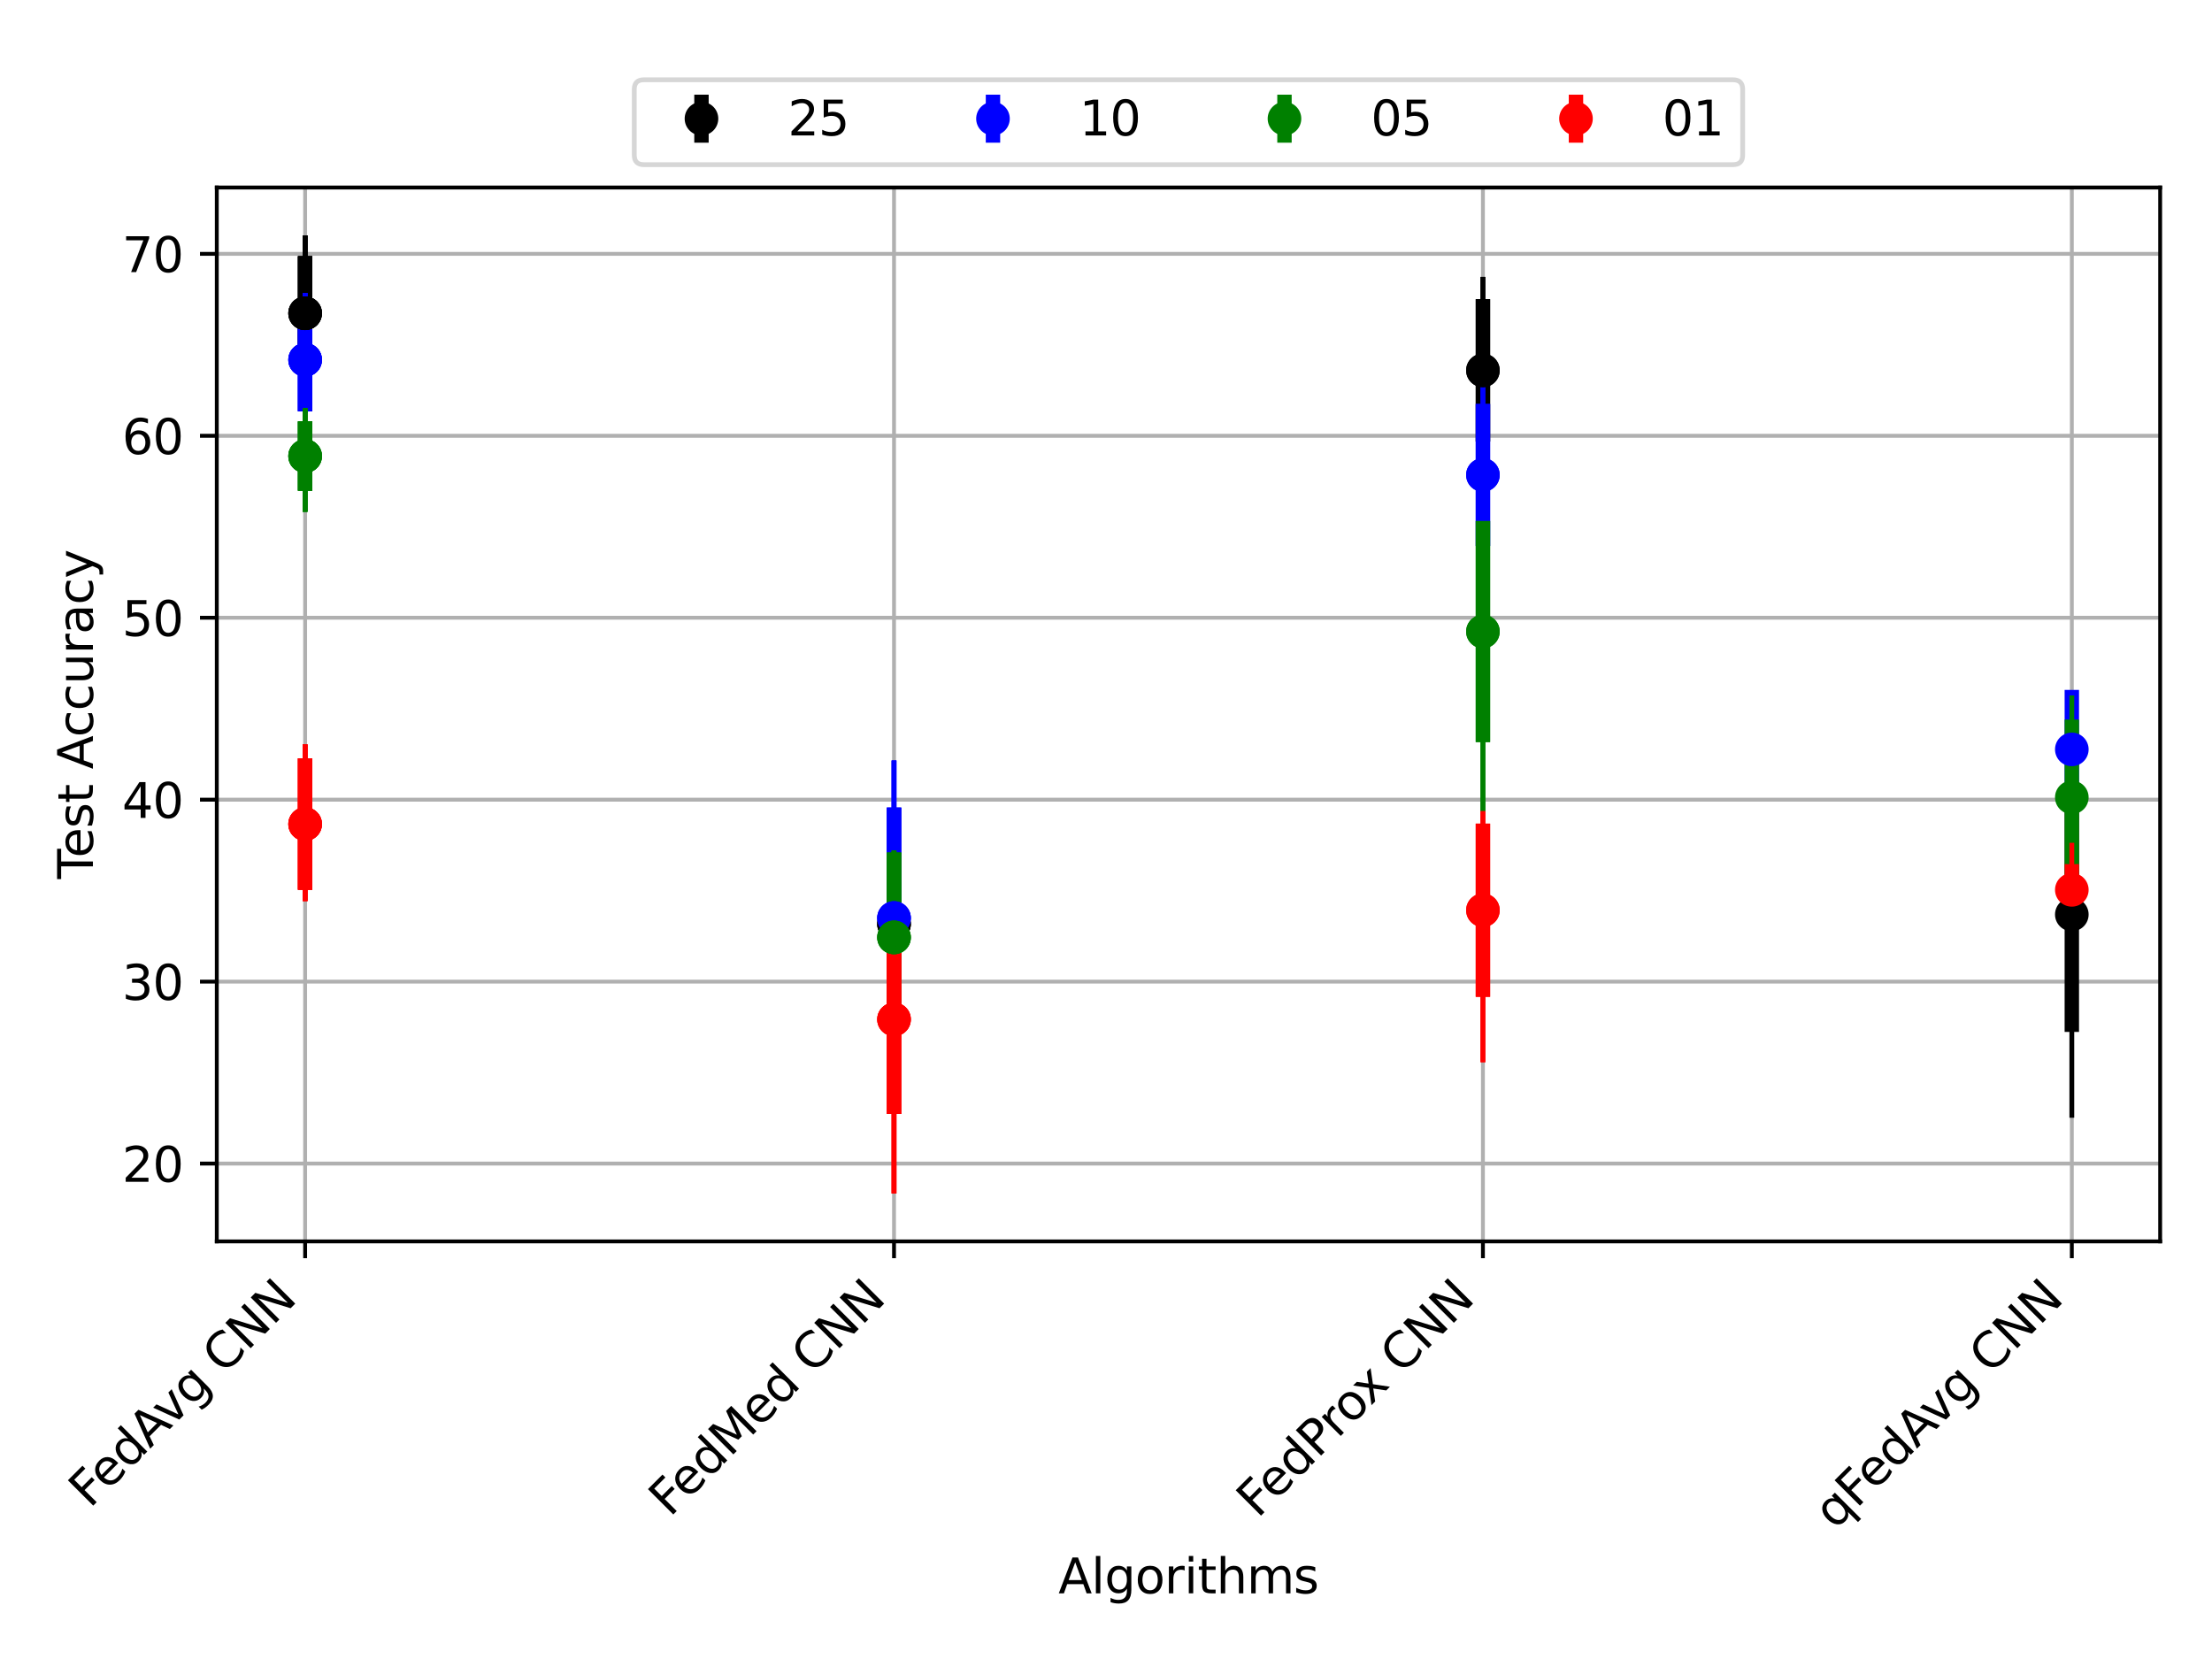 <?xml version="1.0" encoding="utf-8" standalone="no"?>
<!DOCTYPE svg PUBLIC "-//W3C//DTD SVG 1.1//EN"
  "http://www.w3.org/Graphics/SVG/1.1/DTD/svg11.dtd">
<svg height="345.6pt" version="1.1" viewBox="0 0 460.8 345.6" width="460.8pt" xmlns="http://www.w3.org/2000/svg" xmlns:xlink="http://www.w3.org/1999/xlink">
 <defs>
  <style type="text/css">*{stroke-linecap:butt;stroke-linejoin:round;}</style>
 </defs>
 <g id="figure_1">
  <g id="patch_1">
   <path d="M 0 345.6 
L 460.8 345.6 
L 460.8 0 
L 0 0 
z
" style="fill:#ffffff;"/>
  </g>
  <g id="axes_1">
   <g id="patch_2">
    <path d="M 45.161 258.608 
L 450 258.608 
L 450 39.064 
L 45.161 39.064 
z
" style="fill:#ffffff;"/>
   </g>
   <g id="matplotlib.axis_1">
    <g id="xtick_1">
     <g id="line2d_1">
      <path clip-path="url(#p604eb4e78e)" d="M 63.563 258.608 
L 63.563 39.064 
" style="fill:none;stroke:#b0b0b0;stroke-linecap:square;stroke-width:0.8;"/>
     </g>
     <g id="line2d_2">
      <defs>
       <path d="M 0 0 
L 0 3.5 
" id="m18facc38e0" style="stroke:#000000;stroke-width:0.8;"/>
      </defs>
      <g>
       <use style="stroke:#000000;stroke-width:0.8;" x="63.563" xlink:href="#m18facc38e0" y="258.608"/>
      </g>
     </g>
     <g id="text_1">
      <!-- FedAvg CNN -->
      <g transform="translate(18.713 314.36)rotate(-45)scale(0.1 -0.1)">
       <defs>
        <path d="M 628 4666 
L 3309 4666 
L 3309 4134 
L 1259 4134 
L 1259 2759 
L 3109 2759 
L 3109 2228 
L 1259 2228 
L 1259 0 
L 628 0 
L 628 4666 
z
" id="DejaVuSans-46" transform="scale(0.016)"/>
        <path d="M 3597 1894 
L 3597 1613 
L 953 1613 
Q 991 1019 1311 708 
Q 1631 397 2203 397 
Q 2534 397 2845 478 
Q 3156 559 3463 722 
L 3463 178 
Q 3153 47 2828 -22 
Q 2503 -91 2169 -91 
Q 1331 -91 842 396 
Q 353 884 353 1716 
Q 353 2575 817 3079 
Q 1281 3584 2069 3584 
Q 2775 3584 3186 3129 
Q 3597 2675 3597 1894 
z
M 3022 2063 
Q 3016 2534 2758 2815 
Q 2500 3097 2075 3097 
Q 1594 3097 1305 2825 
Q 1016 2553 972 2059 
L 3022 2063 
z
" id="DejaVuSans-65" transform="scale(0.016)"/>
        <path d="M 2906 2969 
L 2906 4863 
L 3481 4863 
L 3481 0 
L 2906 0 
L 2906 525 
Q 2725 213 2448 61 
Q 2172 -91 1784 -91 
Q 1150 -91 751 415 
Q 353 922 353 1747 
Q 353 2572 751 3078 
Q 1150 3584 1784 3584 
Q 2172 3584 2448 3432 
Q 2725 3281 2906 2969 
z
M 947 1747 
Q 947 1113 1208 752 
Q 1469 391 1925 391 
Q 2381 391 2643 752 
Q 2906 1113 2906 1747 
Q 2906 2381 2643 2742 
Q 2381 3103 1925 3103 
Q 1469 3103 1208 2742 
Q 947 2381 947 1747 
z
" id="DejaVuSans-64" transform="scale(0.016)"/>
        <path d="M 2188 4044 
L 1331 1722 
L 3047 1722 
L 2188 4044 
z
M 1831 4666 
L 2547 4666 
L 4325 0 
L 3669 0 
L 3244 1197 
L 1141 1197 
L 716 0 
L 50 0 
L 1831 4666 
z
" id="DejaVuSans-41" transform="scale(0.016)"/>
        <path d="M 191 3500 
L 800 3500 
L 1894 563 
L 2988 3500 
L 3597 3500 
L 2284 0 
L 1503 0 
L 191 3500 
z
" id="DejaVuSans-76" transform="scale(0.016)"/>
        <path d="M 2906 1791 
Q 2906 2416 2648 2759 
Q 2391 3103 1925 3103 
Q 1463 3103 1205 2759 
Q 947 2416 947 1791 
Q 947 1169 1205 825 
Q 1463 481 1925 481 
Q 2391 481 2648 825 
Q 2906 1169 2906 1791 
z
M 3481 434 
Q 3481 -459 3084 -895 
Q 2688 -1331 1869 -1331 
Q 1566 -1331 1297 -1286 
Q 1028 -1241 775 -1147 
L 775 -588 
Q 1028 -725 1275 -790 
Q 1522 -856 1778 -856 
Q 2344 -856 2625 -561 
Q 2906 -266 2906 331 
L 2906 616 
Q 2728 306 2450 153 
Q 2172 0 1784 0 
Q 1141 0 747 490 
Q 353 981 353 1791 
Q 353 2603 747 3093 
Q 1141 3584 1784 3584 
Q 2172 3584 2450 3431 
Q 2728 3278 2906 2969 
L 2906 3500 
L 3481 3500 
L 3481 434 
z
" id="DejaVuSans-67" transform="scale(0.016)"/>
        <path id="DejaVuSans-20" transform="scale(0.016)"/>
        <path d="M 4122 4306 
L 4122 3641 
Q 3803 3938 3442 4084 
Q 3081 4231 2675 4231 
Q 1875 4231 1450 3742 
Q 1025 3253 1025 2328 
Q 1025 1406 1450 917 
Q 1875 428 2675 428 
Q 3081 428 3442 575 
Q 3803 722 4122 1019 
L 4122 359 
Q 3791 134 3420 21 
Q 3050 -91 2638 -91 
Q 1578 -91 968 557 
Q 359 1206 359 2328 
Q 359 3453 968 4101 
Q 1578 4750 2638 4750 
Q 3056 4750 3426 4639 
Q 3797 4528 4122 4306 
z
" id="DejaVuSans-43" transform="scale(0.016)"/>
        <path d="M 628 4666 
L 1478 4666 
L 3547 763 
L 3547 4666 
L 4159 4666 
L 4159 0 
L 3309 0 
L 1241 3903 
L 1241 0 
L 628 0 
L 628 4666 
z
" id="DejaVuSans-4e" transform="scale(0.016)"/>
       </defs>
       <use xlink:href="#DejaVuSans-46"/>
       <use x="52.02" xlink:href="#DejaVuSans-65"/>
       <use x="113.543" xlink:href="#DejaVuSans-64"/>
       <use x="177.02" xlink:href="#DejaVuSans-41"/>
       <use x="239.553" xlink:href="#DejaVuSans-76"/>
       <use x="298.732" xlink:href="#DejaVuSans-67"/>
       <use x="362.209" xlink:href="#DejaVuSans-20"/>
       <use x="393.996" xlink:href="#DejaVuSans-43"/>
       <use x="463.82" xlink:href="#DejaVuSans-4e"/>
       <use x="538.625" xlink:href="#DejaVuSans-4e"/>
      </g>
     </g>
    </g>
    <g id="xtick_2">
     <g id="line2d_3">
      <path clip-path="url(#p604eb4e78e)" d="M 186.241 258.608 
L 186.241 39.064 
" style="fill:none;stroke:#b0b0b0;stroke-linecap:square;stroke-width:0.8;"/>
     </g>
     <g id="line2d_4">
      <g>
       <use style="stroke:#000000;stroke-width:0.8;" x="186.241" xlink:href="#m18facc38e0" y="258.608"/>
      </g>
     </g>
     <g id="text_2">
      <!-- FedMed CNN -->
      <g transform="translate(139.547 316.205)rotate(-45)scale(0.1 -0.1)">
       <defs>
        <path d="M 628 4666 
L 1569 4666 
L 2759 1491 
L 3956 4666 
L 4897 4666 
L 4897 0 
L 4281 0 
L 4281 4097 
L 3078 897 
L 2444 897 
L 1241 4097 
L 1241 0 
L 628 0 
L 628 4666 
z
" id="DejaVuSans-4d" transform="scale(0.016)"/>
       </defs>
       <use xlink:href="#DejaVuSans-46"/>
       <use x="52.02" xlink:href="#DejaVuSans-65"/>
       <use x="113.543" xlink:href="#DejaVuSans-64"/>
       <use x="177.02" xlink:href="#DejaVuSans-4d"/>
       <use x="263.299" xlink:href="#DejaVuSans-65"/>
       <use x="324.822" xlink:href="#DejaVuSans-64"/>
       <use x="388.299" xlink:href="#DejaVuSans-20"/>
       <use x="420.086" xlink:href="#DejaVuSans-43"/>
       <use x="489.91" xlink:href="#DejaVuSans-4e"/>
       <use x="564.715" xlink:href="#DejaVuSans-4e"/>
      </g>
     </g>
    </g>
    <g id="xtick_3">
     <g id="line2d_5">
      <path clip-path="url(#p604eb4e78e)" d="M 308.92 258.608 
L 308.92 39.064 
" style="fill:none;stroke:#b0b0b0;stroke-linecap:square;stroke-width:0.8;"/>
     </g>
     <g id="line2d_6">
      <g>
       <use style="stroke:#000000;stroke-width:0.8;" x="308.92" xlink:href="#m18facc38e0" y="258.608"/>
      </g>
     </g>
     <g id="text_3">
      <!-- FedProx CNN -->
      <g transform="translate(261.988 316.442)rotate(-45)scale(0.1 -0.1)">
       <defs>
        <path d="M 1259 4147 
L 1259 2394 
L 2053 2394 
Q 2494 2394 2734 2622 
Q 2975 2850 2975 3272 
Q 2975 3691 2734 3919 
Q 2494 4147 2053 4147 
L 1259 4147 
z
M 628 4666 
L 2053 4666 
Q 2838 4666 3239 4311 
Q 3641 3956 3641 3272 
Q 3641 2581 3239 2228 
Q 2838 1875 2053 1875 
L 1259 1875 
L 1259 0 
L 628 0 
L 628 4666 
z
" id="DejaVuSans-50" transform="scale(0.016)"/>
        <path d="M 2631 2963 
Q 2534 3019 2420 3045 
Q 2306 3072 2169 3072 
Q 1681 3072 1420 2755 
Q 1159 2438 1159 1844 
L 1159 0 
L 581 0 
L 581 3500 
L 1159 3500 
L 1159 2956 
Q 1341 3275 1631 3429 
Q 1922 3584 2338 3584 
Q 2397 3584 2469 3576 
Q 2541 3569 2628 3553 
L 2631 2963 
z
" id="DejaVuSans-72" transform="scale(0.016)"/>
        <path d="M 1959 3097 
Q 1497 3097 1228 2736 
Q 959 2375 959 1747 
Q 959 1119 1226 758 
Q 1494 397 1959 397 
Q 2419 397 2687 759 
Q 2956 1122 2956 1747 
Q 2956 2369 2687 2733 
Q 2419 3097 1959 3097 
z
M 1959 3584 
Q 2709 3584 3137 3096 
Q 3566 2609 3566 1747 
Q 3566 888 3137 398 
Q 2709 -91 1959 -91 
Q 1206 -91 779 398 
Q 353 888 353 1747 
Q 353 2609 779 3096 
Q 1206 3584 1959 3584 
z
" id="DejaVuSans-6f" transform="scale(0.016)"/>
        <path d="M 3513 3500 
L 2247 1797 
L 3578 0 
L 2900 0 
L 1881 1375 
L 863 0 
L 184 0 
L 1544 1831 
L 300 3500 
L 978 3500 
L 1906 2253 
L 2834 3500 
L 3513 3500 
z
" id="DejaVuSans-78" transform="scale(0.016)"/>
       </defs>
       <use xlink:href="#DejaVuSans-46"/>
       <use x="52.02" xlink:href="#DejaVuSans-65"/>
       <use x="113.543" xlink:href="#DejaVuSans-64"/>
       <use x="177.02" xlink:href="#DejaVuSans-50"/>
       <use x="235.572" xlink:href="#DejaVuSans-72"/>
       <use x="274.436" xlink:href="#DejaVuSans-6f"/>
       <use x="332.492" xlink:href="#DejaVuSans-78"/>
       <use x="391.672" xlink:href="#DejaVuSans-20"/>
       <use x="423.459" xlink:href="#DejaVuSans-43"/>
       <use x="493.283" xlink:href="#DejaVuSans-4e"/>
       <use x="568.088" xlink:href="#DejaVuSans-4e"/>
      </g>
     </g>
    </g>
    <g id="xtick_4">
     <g id="line2d_7">
      <path clip-path="url(#p604eb4e78e)" d="M 431.598 258.608 
L 431.598 39.064 
" style="fill:none;stroke:#b0b0b0;stroke-linecap:square;stroke-width:0.8;"/>
     </g>
     <g id="line2d_8">
      <g>
       <use style="stroke:#000000;stroke-width:0.8;" x="431.598" xlink:href="#m18facc38e0" y="258.608"/>
      </g>
     </g>
     <g id="text_4">
      <!-- qFedAvg CNN -->
      <g transform="translate(382.26 318.849)rotate(-45)scale(0.1 -0.1)">
       <defs>
        <path d="M 947 1747 
Q 947 1113 1208 752 
Q 1469 391 1925 391 
Q 2381 391 2643 752 
Q 2906 1113 2906 1747 
Q 2906 2381 2643 2742 
Q 2381 3103 1925 3103 
Q 1469 3103 1208 2742 
Q 947 2381 947 1747 
z
M 2906 525 
Q 2725 213 2448 61 
Q 2172 -91 1784 -91 
Q 1150 -91 751 415 
Q 353 922 353 1747 
Q 353 2572 751 3078 
Q 1150 3584 1784 3584 
Q 2172 3584 2448 3432 
Q 2725 3281 2906 2969 
L 2906 3500 
L 3481 3500 
L 3481 -1331 
L 2906 -1331 
L 2906 525 
z
" id="DejaVuSans-71" transform="scale(0.016)"/>
       </defs>
       <use xlink:href="#DejaVuSans-71"/>
       <use x="63.477" xlink:href="#DejaVuSans-46"/>
       <use x="115.496" xlink:href="#DejaVuSans-65"/>
       <use x="177.02" xlink:href="#DejaVuSans-64"/>
       <use x="240.496" xlink:href="#DejaVuSans-41"/>
       <use x="303.029" xlink:href="#DejaVuSans-76"/>
       <use x="362.209" xlink:href="#DejaVuSans-67"/>
       <use x="425.686" xlink:href="#DejaVuSans-20"/>
       <use x="457.473" xlink:href="#DejaVuSans-43"/>
       <use x="527.297" xlink:href="#DejaVuSans-4e"/>
       <use x="602.102" xlink:href="#DejaVuSans-4e"/>
      </g>
     </g>
    </g>
    <g id="text_5">
     <!-- Algorithms -->
     <g transform="translate(220.489 331.918)scale(0.1 -0.1)">
      <defs>
       <path d="M 603 4863 
L 1178 4863 
L 1178 0 
L 603 0 
L 603 4863 
z
" id="DejaVuSans-6c" transform="scale(0.016)"/>
       <path d="M 603 3500 
L 1178 3500 
L 1178 0 
L 603 0 
L 603 3500 
z
M 603 4863 
L 1178 4863 
L 1178 4134 
L 603 4134 
L 603 4863 
z
" id="DejaVuSans-69" transform="scale(0.016)"/>
       <path d="M 1172 4494 
L 1172 3500 
L 2356 3500 
L 2356 3053 
L 1172 3053 
L 1172 1153 
Q 1172 725 1289 603 
Q 1406 481 1766 481 
L 2356 481 
L 2356 0 
L 1766 0 
Q 1100 0 847 248 
Q 594 497 594 1153 
L 594 3053 
L 172 3053 
L 172 3500 
L 594 3500 
L 594 4494 
L 1172 4494 
z
" id="DejaVuSans-74" transform="scale(0.016)"/>
       <path d="M 3513 2113 
L 3513 0 
L 2938 0 
L 2938 2094 
Q 2938 2591 2744 2837 
Q 2550 3084 2163 3084 
Q 1697 3084 1428 2787 
Q 1159 2491 1159 1978 
L 1159 0 
L 581 0 
L 581 4863 
L 1159 4863 
L 1159 2956 
Q 1366 3272 1645 3428 
Q 1925 3584 2291 3584 
Q 2894 3584 3203 3211 
Q 3513 2838 3513 2113 
z
" id="DejaVuSans-68" transform="scale(0.016)"/>
       <path d="M 3328 2828 
Q 3544 3216 3844 3400 
Q 4144 3584 4550 3584 
Q 5097 3584 5394 3201 
Q 5691 2819 5691 2113 
L 5691 0 
L 5113 0 
L 5113 2094 
Q 5113 2597 4934 2840 
Q 4756 3084 4391 3084 
Q 3944 3084 3684 2787 
Q 3425 2491 3425 1978 
L 3425 0 
L 2847 0 
L 2847 2094 
Q 2847 2600 2669 2842 
Q 2491 3084 2119 3084 
Q 1678 3084 1418 2786 
Q 1159 2488 1159 1978 
L 1159 0 
L 581 0 
L 581 3500 
L 1159 3500 
L 1159 2956 
Q 1356 3278 1631 3431 
Q 1906 3584 2284 3584 
Q 2666 3584 2933 3390 
Q 3200 3197 3328 2828 
z
" id="DejaVuSans-6d" transform="scale(0.016)"/>
       <path d="M 2834 3397 
L 2834 2853 
Q 2591 2978 2328 3040 
Q 2066 3103 1784 3103 
Q 1356 3103 1142 2972 
Q 928 2841 928 2578 
Q 928 2378 1081 2264 
Q 1234 2150 1697 2047 
L 1894 2003 
Q 2506 1872 2764 1633 
Q 3022 1394 3022 966 
Q 3022 478 2636 193 
Q 2250 -91 1575 -91 
Q 1294 -91 989 -36 
Q 684 19 347 128 
L 347 722 
Q 666 556 975 473 
Q 1284 391 1588 391 
Q 1994 391 2212 530 
Q 2431 669 2431 922 
Q 2431 1156 2273 1281 
Q 2116 1406 1581 1522 
L 1381 1569 
Q 847 1681 609 1914 
Q 372 2147 372 2553 
Q 372 3047 722 3315 
Q 1072 3584 1716 3584 
Q 2034 3584 2315 3537 
Q 2597 3491 2834 3397 
z
" id="DejaVuSans-73" transform="scale(0.016)"/>
      </defs>
      <use xlink:href="#DejaVuSans-41"/>
      <use x="68.408" xlink:href="#DejaVuSans-6c"/>
      <use x="96.191" xlink:href="#DejaVuSans-67"/>
      <use x="159.668" xlink:href="#DejaVuSans-6f"/>
      <use x="220.85" xlink:href="#DejaVuSans-72"/>
      <use x="261.963" xlink:href="#DejaVuSans-69"/>
      <use x="289.746" xlink:href="#DejaVuSans-74"/>
      <use x="328.955" xlink:href="#DejaVuSans-68"/>
      <use x="392.334" xlink:href="#DejaVuSans-6d"/>
      <use x="489.746" xlink:href="#DejaVuSans-73"/>
     </g>
    </g>
   </g>
   <g id="matplotlib.axis_2">
    <g id="ytick_1">
     <g id="line2d_9">
      <path clip-path="url(#p604eb4e78e)" d="M 45.161 242.392 
L 450 242.392 
" style="fill:none;stroke:#b0b0b0;stroke-linecap:square;stroke-width:0.8;"/>
     </g>
     <g id="line2d_10">
      <defs>
       <path d="M 0 0 
L -3.5 0 
" id="m69c0602191" style="stroke:#000000;stroke-width:0.8;"/>
      </defs>
      <g>
       <use style="stroke:#000000;stroke-width:0.8;" x="45.161" xlink:href="#m69c0602191" y="242.392"/>
      </g>
     </g>
     <g id="text_6">
      <!-- 20 -->
      <g transform="translate(25.436 246.191)scale(0.1 -0.1)">
       <defs>
        <path d="M 1228 531 
L 3431 531 
L 3431 0 
L 469 0 
L 469 531 
Q 828 903 1448 1529 
Q 2069 2156 2228 2338 
Q 2531 2678 2651 2914 
Q 2772 3150 2772 3378 
Q 2772 3750 2511 3984 
Q 2250 4219 1831 4219 
Q 1534 4219 1204 4116 
Q 875 4013 500 3803 
L 500 4441 
Q 881 4594 1212 4672 
Q 1544 4750 1819 4750 
Q 2544 4750 2975 4387 
Q 3406 4025 3406 3419 
Q 3406 3131 3298 2873 
Q 3191 2616 2906 2266 
Q 2828 2175 2409 1742 
Q 1991 1309 1228 531 
z
" id="DejaVuSans-32" transform="scale(0.016)"/>
        <path d="M 2034 4250 
Q 1547 4250 1301 3770 
Q 1056 3291 1056 2328 
Q 1056 1369 1301 889 
Q 1547 409 2034 409 
Q 2525 409 2770 889 
Q 3016 1369 3016 2328 
Q 3016 3291 2770 3770 
Q 2525 4250 2034 4250 
z
M 2034 4750 
Q 2819 4750 3233 4129 
Q 3647 3509 3647 2328 
Q 3647 1150 3233 529 
Q 2819 -91 2034 -91 
Q 1250 -91 836 529 
Q 422 1150 422 2328 
Q 422 3509 836 4129 
Q 1250 4750 2034 4750 
z
" id="DejaVuSans-30" transform="scale(0.016)"/>
       </defs>
       <use xlink:href="#DejaVuSans-32"/>
       <use x="63.623" xlink:href="#DejaVuSans-30"/>
      </g>
     </g>
    </g>
    <g id="ytick_2">
     <g id="line2d_11">
      <path clip-path="url(#p604eb4e78e)" d="M 45.161 204.49 
L 450 204.49 
" style="fill:none;stroke:#b0b0b0;stroke-linecap:square;stroke-width:0.8;"/>
     </g>
     <g id="line2d_12">
      <g>
       <use style="stroke:#000000;stroke-width:0.8;" x="45.161" xlink:href="#m69c0602191" y="204.49"/>
      </g>
     </g>
     <g id="text_7">
      <!-- 30 -->
      <g transform="translate(25.436 208.289)scale(0.1 -0.1)">
       <defs>
        <path d="M 2597 2516 
Q 3050 2419 3304 2112 
Q 3559 1806 3559 1356 
Q 3559 666 3084 287 
Q 2609 -91 1734 -91 
Q 1441 -91 1130 -33 
Q 819 25 488 141 
L 488 750 
Q 750 597 1062 519 
Q 1375 441 1716 441 
Q 2309 441 2620 675 
Q 2931 909 2931 1356 
Q 2931 1769 2642 2001 
Q 2353 2234 1838 2234 
L 1294 2234 
L 1294 2753 
L 1863 2753 
Q 2328 2753 2575 2939 
Q 2822 3125 2822 3475 
Q 2822 3834 2567 4026 
Q 2313 4219 1838 4219 
Q 1578 4219 1281 4162 
Q 984 4106 628 3988 
L 628 4550 
Q 988 4650 1302 4700 
Q 1616 4750 1894 4750 
Q 2613 4750 3031 4423 
Q 3450 4097 3450 3541 
Q 3450 3153 3228 2886 
Q 3006 2619 2597 2516 
z
" id="DejaVuSans-33" transform="scale(0.016)"/>
       </defs>
       <use xlink:href="#DejaVuSans-33"/>
       <use x="63.623" xlink:href="#DejaVuSans-30"/>
      </g>
     </g>
    </g>
    <g id="ytick_3">
     <g id="line2d_13">
      <path clip-path="url(#p604eb4e78e)" d="M 45.161 166.588 
L 450 166.588 
" style="fill:none;stroke:#b0b0b0;stroke-linecap:square;stroke-width:0.8;"/>
     </g>
     <g id="line2d_14">
      <g>
       <use style="stroke:#000000;stroke-width:0.8;" x="45.161" xlink:href="#m69c0602191" y="166.588"/>
      </g>
     </g>
     <g id="text_8">
      <!-- 40 -->
      <g transform="translate(25.436 170.387)scale(0.1 -0.1)">
       <defs>
        <path d="M 2419 4116 
L 825 1625 
L 2419 1625 
L 2419 4116 
z
M 2253 4666 
L 3047 4666 
L 3047 1625 
L 3713 1625 
L 3713 1100 
L 3047 1100 
L 3047 0 
L 2419 0 
L 2419 1100 
L 313 1100 
L 313 1709 
L 2253 4666 
z
" id="DejaVuSans-34" transform="scale(0.016)"/>
       </defs>
       <use xlink:href="#DejaVuSans-34"/>
       <use x="63.623" xlink:href="#DejaVuSans-30"/>
      </g>
     </g>
    </g>
    <g id="ytick_4">
     <g id="line2d_15">
      <path clip-path="url(#p604eb4e78e)" d="M 45.161 128.686 
L 450 128.686 
" style="fill:none;stroke:#b0b0b0;stroke-linecap:square;stroke-width:0.8;"/>
     </g>
     <g id="line2d_16">
      <g>
       <use style="stroke:#000000;stroke-width:0.8;" x="45.161" xlink:href="#m69c0602191" y="128.686"/>
      </g>
     </g>
     <g id="text_9">
      <!-- 50 -->
      <g transform="translate(25.436 132.485)scale(0.1 -0.1)">
       <defs>
        <path d="M 691 4666 
L 3169 4666 
L 3169 4134 
L 1269 4134 
L 1269 2991 
Q 1406 3038 1543 3061 
Q 1681 3084 1819 3084 
Q 2600 3084 3056 2656 
Q 3513 2228 3513 1497 
Q 3513 744 3044 326 
Q 2575 -91 1722 -91 
Q 1428 -91 1123 -41 
Q 819 9 494 109 
L 494 744 
Q 775 591 1075 516 
Q 1375 441 1709 441 
Q 2250 441 2565 725 
Q 2881 1009 2881 1497 
Q 2881 1984 2565 2268 
Q 2250 2553 1709 2553 
Q 1456 2553 1204 2497 
Q 953 2441 691 2322 
L 691 4666 
z
" id="DejaVuSans-35" transform="scale(0.016)"/>
       </defs>
       <use xlink:href="#DejaVuSans-35"/>
       <use x="63.623" xlink:href="#DejaVuSans-30"/>
      </g>
     </g>
    </g>
    <g id="ytick_5">
     <g id="line2d_17">
      <path clip-path="url(#p604eb4e78e)" d="M 45.161 90.784 
L 450 90.784 
" style="fill:none;stroke:#b0b0b0;stroke-linecap:square;stroke-width:0.8;"/>
     </g>
     <g id="line2d_18">
      <g>
       <use style="stroke:#000000;stroke-width:0.8;" x="45.161" xlink:href="#m69c0602191" y="90.784"/>
      </g>
     </g>
     <g id="text_10">
      <!-- 60 -->
      <g transform="translate(25.436 94.583)scale(0.1 -0.1)">
       <defs>
        <path d="M 2113 2584 
Q 1688 2584 1439 2293 
Q 1191 2003 1191 1497 
Q 1191 994 1439 701 
Q 1688 409 2113 409 
Q 2538 409 2786 701 
Q 3034 994 3034 1497 
Q 3034 2003 2786 2293 
Q 2538 2584 2113 2584 
z
M 3366 4563 
L 3366 3988 
Q 3128 4100 2886 4159 
Q 2644 4219 2406 4219 
Q 1781 4219 1451 3797 
Q 1122 3375 1075 2522 
Q 1259 2794 1537 2939 
Q 1816 3084 2150 3084 
Q 2853 3084 3261 2657 
Q 3669 2231 3669 1497 
Q 3669 778 3244 343 
Q 2819 -91 2113 -91 
Q 1303 -91 875 529 
Q 447 1150 447 2328 
Q 447 3434 972 4092 
Q 1497 4750 2381 4750 
Q 2619 4750 2861 4703 
Q 3103 4656 3366 4563 
z
" id="DejaVuSans-36" transform="scale(0.016)"/>
       </defs>
       <use xlink:href="#DejaVuSans-36"/>
       <use x="63.623" xlink:href="#DejaVuSans-30"/>
      </g>
     </g>
    </g>
    <g id="ytick_6">
     <g id="line2d_19">
      <path clip-path="url(#p604eb4e78e)" d="M 45.161 52.881 
L 450 52.881 
" style="fill:none;stroke:#b0b0b0;stroke-linecap:square;stroke-width:0.8;"/>
     </g>
     <g id="line2d_20">
      <g>
       <use style="stroke:#000000;stroke-width:0.8;" x="45.161" xlink:href="#m69c0602191" y="52.881"/>
      </g>
     </g>
     <g id="text_11">
      <!-- 70 -->
      <g transform="translate(25.436 56.681)scale(0.1 -0.1)">
       <defs>
        <path d="M 525 4666 
L 3525 4666 
L 3525 4397 
L 1831 0 
L 1172 0 
L 2766 4134 
L 525 4134 
L 525 4666 
z
" id="DejaVuSans-37" transform="scale(0.016)"/>
       </defs>
       <use xlink:href="#DejaVuSans-37"/>
       <use x="63.623" xlink:href="#DejaVuSans-30"/>
      </g>
     </g>
    </g>
    <g id="text_12">
     <!-- Test Accuracy -->
     <g transform="translate(19.356 183.099)rotate(-90)scale(0.1 -0.1)">
      <defs>
       <path d="M -19 4666 
L 3928 4666 
L 3928 4134 
L 2272 4134 
L 2272 0 
L 1638 0 
L 1638 4134 
L -19 4134 
L -19 4666 
z
" id="DejaVuSans-54" transform="scale(0.016)"/>
       <path d="M 3122 3366 
L 3122 2828 
Q 2878 2963 2633 3030 
Q 2388 3097 2138 3097 
Q 1578 3097 1268 2742 
Q 959 2388 959 1747 
Q 959 1106 1268 751 
Q 1578 397 2138 397 
Q 2388 397 2633 464 
Q 2878 531 3122 666 
L 3122 134 
Q 2881 22 2623 -34 
Q 2366 -91 2075 -91 
Q 1284 -91 818 406 
Q 353 903 353 1747 
Q 353 2603 823 3093 
Q 1294 3584 2113 3584 
Q 2378 3584 2631 3529 
Q 2884 3475 3122 3366 
z
" id="DejaVuSans-63" transform="scale(0.016)"/>
       <path d="M 544 1381 
L 544 3500 
L 1119 3500 
L 1119 1403 
Q 1119 906 1312 657 
Q 1506 409 1894 409 
Q 2359 409 2629 706 
Q 2900 1003 2900 1516 
L 2900 3500 
L 3475 3500 
L 3475 0 
L 2900 0 
L 2900 538 
Q 2691 219 2414 64 
Q 2138 -91 1772 -91 
Q 1169 -91 856 284 
Q 544 659 544 1381 
z
M 1991 3584 
L 1991 3584 
z
" id="DejaVuSans-75" transform="scale(0.016)"/>
       <path d="M 2194 1759 
Q 1497 1759 1228 1600 
Q 959 1441 959 1056 
Q 959 750 1161 570 
Q 1363 391 1709 391 
Q 2188 391 2477 730 
Q 2766 1069 2766 1631 
L 2766 1759 
L 2194 1759 
z
M 3341 1997 
L 3341 0 
L 2766 0 
L 2766 531 
Q 2569 213 2275 61 
Q 1981 -91 1556 -91 
Q 1019 -91 701 211 
Q 384 513 384 1019 
Q 384 1609 779 1909 
Q 1175 2209 1959 2209 
L 2766 2209 
L 2766 2266 
Q 2766 2663 2505 2880 
Q 2244 3097 1772 3097 
Q 1472 3097 1187 3025 
Q 903 2953 641 2809 
L 641 3341 
Q 956 3463 1253 3523 
Q 1550 3584 1831 3584 
Q 2591 3584 2966 3190 
Q 3341 2797 3341 1997 
z
" id="DejaVuSans-61" transform="scale(0.016)"/>
       <path d="M 2059 -325 
Q 1816 -950 1584 -1140 
Q 1353 -1331 966 -1331 
L 506 -1331 
L 506 -850 
L 844 -850 
Q 1081 -850 1212 -737 
Q 1344 -625 1503 -206 
L 1606 56 
L 191 3500 
L 800 3500 
L 1894 763 
L 2988 3500 
L 3597 3500 
L 2059 -325 
z
" id="DejaVuSans-79" transform="scale(0.016)"/>
      </defs>
      <use xlink:href="#DejaVuSans-54"/>
      <use x="44.084" xlink:href="#DejaVuSans-65"/>
      <use x="105.607" xlink:href="#DejaVuSans-73"/>
      <use x="157.707" xlink:href="#DejaVuSans-74"/>
      <use x="196.916" xlink:href="#DejaVuSans-20"/>
      <use x="228.703" xlink:href="#DejaVuSans-41"/>
      <use x="295.361" xlink:href="#DejaVuSans-63"/>
      <use x="350.342" xlink:href="#DejaVuSans-63"/>
      <use x="405.322" xlink:href="#DejaVuSans-75"/>
      <use x="468.701" xlink:href="#DejaVuSans-72"/>
      <use x="509.814" xlink:href="#DejaVuSans-61"/>
      <use x="571.094" xlink:href="#DejaVuSans-63"/>
      <use x="626.074" xlink:href="#DejaVuSans-79"/>
     </g>
    </g>
   </g>
   <g id="LineCollection_1">
    <path clip-path="url(#p604eb4e78e)" d="M 63.563 77.153 
L 63.563 53.366 
" style="fill:none;stroke:#000000;stroke-width:3;"/>
   </g>
   <g id="LineCollection_2">
    <path clip-path="url(#p604eb4e78e)" d="M 63.563 79.749 
L 63.563 49.043 
" style="fill:none;stroke:#000000;"/>
   </g>
   <g id="LineCollection_3">
    <path clip-path="url(#p604eb4e78e)" d="M 63.563 77.153 
L 63.563 53.366 
" style="fill:none;stroke:#000000;stroke-width:3;"/>
    <path clip-path="url(#p604eb4e78e)" d="M 186.241 201.253 
L 186.241 183.738 
" style="fill:none;stroke:#000000;stroke-width:3;"/>
   </g>
   <g id="LineCollection_4">
    <path clip-path="url(#p604eb4e78e)" d="M 63.563 79.749 
L 63.563 49.043 
" style="fill:none;stroke:#000000;"/>
    <path clip-path="url(#p604eb4e78e)" d="M 186.241 199.692 
L 186.241 176.183 
" style="fill:none;stroke:#000000;"/>
   </g>
   <g id="LineCollection_5">
    <path clip-path="url(#p604eb4e78e)" d="M 63.563 77.153 
L 63.563 53.366 
" style="fill:none;stroke:#000000;stroke-width:3;"/>
    <path clip-path="url(#p604eb4e78e)" d="M 186.241 201.253 
L 186.241 183.738 
" style="fill:none;stroke:#000000;stroke-width:3;"/>
    <path clip-path="url(#p604eb4e78e)" d="M 308.92 91.991 
L 308.92 62.325 
" style="fill:none;stroke:#000000;stroke-width:3;"/>
   </g>
   <g id="LineCollection_6">
    <path clip-path="url(#p604eb4e78e)" d="M 63.563 79.749 
L 63.563 49.043 
" style="fill:none;stroke:#000000;"/>
    <path clip-path="url(#p604eb4e78e)" d="M 186.241 199.692 
L 186.241 176.183 
" style="fill:none;stroke:#000000;"/>
    <path clip-path="url(#p604eb4e78e)" d="M 308.92 95.101 
L 308.92 57.679 
" style="fill:none;stroke:#000000;"/>
   </g>
   <g id="LineCollection_7">
    <path clip-path="url(#p604eb4e78e)" d="M 63.563 77.153 
L 63.563 53.366 
" style="fill:none;stroke:#000000;stroke-width:3;"/>
    <path clip-path="url(#p604eb4e78e)" d="M 186.241 201.253 
L 186.241 183.738 
" style="fill:none;stroke:#000000;stroke-width:3;"/>
    <path clip-path="url(#p604eb4e78e)" d="M 308.92 91.991 
L 308.92 62.325 
" style="fill:none;stroke:#000000;stroke-width:3;"/>
    <path clip-path="url(#p604eb4e78e)" d="M 431.598 214.972 
L 431.598 166.036 
" style="fill:none;stroke:#000000;stroke-width:3;"/>
   </g>
   <g id="LineCollection_8">
    <path clip-path="url(#p604eb4e78e)" d="M 63.563 79.749 
L 63.563 49.043 
" style="fill:none;stroke:#000000;"/>
    <path clip-path="url(#p604eb4e78e)" d="M 186.241 199.692 
L 186.241 176.183 
" style="fill:none;stroke:#000000;"/>
    <path clip-path="url(#p604eb4e78e)" d="M 308.92 95.101 
L 308.92 57.679 
" style="fill:none;stroke:#000000;"/>
    <path clip-path="url(#p604eb4e78e)" d="M 431.598 232.84 
L 431.598 157.719 
" style="fill:none;stroke:#000000;"/>
   </g>
   <g id="LineCollection_9">
    <path clip-path="url(#p604eb4e78e)" d="M 63.563 85.666 
L 63.563 64.236 
" style="fill:none;stroke:#0000ff;stroke-width:3;"/>
   </g>
   <g id="LineCollection_10">
    <path clip-path="url(#p604eb4e78e)" d="M 63.563 85.986 
L 63.563 61.038 
" style="fill:none;stroke:#0000ff;"/>
   </g>
   <g id="LineCollection_11">
    <path clip-path="url(#p604eb4e78e)" d="M 63.563 85.666 
L 63.563 64.236 
" style="fill:none;stroke:#0000ff;stroke-width:3;"/>
    <path clip-path="url(#p604eb4e78e)" d="M 186.241 214.258 
L 186.241 168.238 
" style="fill:none;stroke:#0000ff;stroke-width:3;"/>
   </g>
   <g id="LineCollection_12">
    <path clip-path="url(#p604eb4e78e)" d="M 63.563 85.986 
L 63.563 61.038 
" style="fill:none;stroke:#0000ff;"/>
    <path clip-path="url(#p604eb4e78e)" d="M 186.241 223.681 
L 186.241 158.432 
" style="fill:none;stroke:#0000ff;"/>
   </g>
   <g id="LineCollection_13">
    <path clip-path="url(#p604eb4e78e)" d="M 63.563 85.666 
L 63.563 64.236 
" style="fill:none;stroke:#0000ff;stroke-width:3;"/>
    <path clip-path="url(#p604eb4e78e)" d="M 186.241 214.258 
L 186.241 168.238 
" style="fill:none;stroke:#0000ff;stroke-width:3;"/>
    <path clip-path="url(#p604eb4e78e)" d="M 308.92 113.737 
L 308.92 84.143 
" style="fill:none;stroke:#0000ff;stroke-width:3;"/>
   </g>
   <g id="LineCollection_14">
    <path clip-path="url(#p604eb4e78e)" d="M 63.563 85.986 
L 63.563 61.038 
" style="fill:none;stroke:#0000ff;"/>
    <path clip-path="url(#p604eb4e78e)" d="M 186.241 223.681 
L 186.241 158.432 
" style="fill:none;stroke:#0000ff;"/>
    <path clip-path="url(#p604eb4e78e)" d="M 308.92 113.813 
L 308.92 77.35 
" style="fill:none;stroke:#0000ff;"/>
   </g>
   <g id="LineCollection_15">
    <path clip-path="url(#p604eb4e78e)" d="M 63.563 85.666 
L 63.563 64.236 
" style="fill:none;stroke:#0000ff;stroke-width:3;"/>
    <path clip-path="url(#p604eb4e78e)" d="M 186.241 214.258 
L 186.241 168.238 
" style="fill:none;stroke:#0000ff;stroke-width:3;"/>
    <path clip-path="url(#p604eb4e78e)" d="M 308.92 113.737 
L 308.92 84.143 
" style="fill:none;stroke:#0000ff;stroke-width:3;"/>
    <path clip-path="url(#p604eb4e78e)" d="M 431.598 168.499 
L 431.598 143.724 
" style="fill:none;stroke:#0000ff;stroke-width:3;"/>
   </g>
   <g id="LineCollection_16">
    <path clip-path="url(#p604eb4e78e)" d="M 63.563 85.986 
L 63.563 61.038 
" style="fill:none;stroke:#0000ff;"/>
    <path clip-path="url(#p604eb4e78e)" d="M 186.241 223.681 
L 186.241 158.432 
" style="fill:none;stroke:#0000ff;"/>
    <path clip-path="url(#p604eb4e78e)" d="M 308.92 113.813 
L 308.92 77.35 
" style="fill:none;stroke:#0000ff;"/>
    <path clip-path="url(#p604eb4e78e)" d="M 431.598 179.626 
L 431.598 144.567 
" style="fill:none;stroke:#0000ff;"/>
   </g>
   <g id="LineCollection_17">
    <path clip-path="url(#p604eb4e78e)" d="M 63.563 102.221 
L 63.563 87.79 
" style="fill:none;stroke:#008000;stroke-width:3;"/>
   </g>
   <g id="LineCollection_18">
    <path clip-path="url(#p604eb4e78e)" d="M 63.563 106.616 
L 63.563 85.026 
" style="fill:none;stroke:#008000;"/>
   </g>
   <g id="LineCollection_19">
    <path clip-path="url(#p604eb4e78e)" d="M 63.563 102.221 
L 63.563 87.79 
" style="fill:none;stroke:#008000;stroke-width:3;"/>
    <path clip-path="url(#p604eb4e78e)" d="M 186.241 212.941 
L 186.241 177.615 
" style="fill:none;stroke:#008000;stroke-width:3;"/>
   </g>
   <g id="LineCollection_20">
    <path clip-path="url(#p604eb4e78e)" d="M 63.563 106.616 
L 63.563 85.026 
" style="fill:none;stroke:#008000;"/>
    <path clip-path="url(#p604eb4e78e)" d="M 186.241 225.6 
L 186.241 177.143 
" style="fill:none;stroke:#008000;"/>
   </g>
   <g id="LineCollection_21">
    <path clip-path="url(#p604eb4e78e)" d="M 63.563 102.221 
L 63.563 87.79 
" style="fill:none;stroke:#008000;stroke-width:3;"/>
    <path clip-path="url(#p604eb4e78e)" d="M 186.241 212.941 
L 186.241 177.615 
" style="fill:none;stroke:#008000;stroke-width:3;"/>
    <path clip-path="url(#p604eb4e78e)" d="M 308.92 154.583 
L 308.92 108.545 
" style="fill:none;stroke:#008000;stroke-width:3;"/>
   </g>
   <g id="LineCollection_22">
    <path clip-path="url(#p604eb4e78e)" d="M 63.563 106.616 
L 63.563 85.026 
" style="fill:none;stroke:#008000;"/>
    <path clip-path="url(#p604eb4e78e)" d="M 186.241 225.6 
L 186.241 177.143 
" style="fill:none;stroke:#008000;"/>
    <path clip-path="url(#p604eb4e78e)" d="M 308.92 168.987 
L 308.92 109.495 
" style="fill:none;stroke:#008000;"/>
   </g>
   <g id="LineCollection_23">
    <path clip-path="url(#p604eb4e78e)" d="M 63.563 102.221 
L 63.563 87.79 
" style="fill:none;stroke:#008000;stroke-width:3;"/>
    <path clip-path="url(#p604eb4e78e)" d="M 186.241 212.941 
L 186.241 177.615 
" style="fill:none;stroke:#008000;stroke-width:3;"/>
    <path clip-path="url(#p604eb4e78e)" d="M 308.92 154.583 
L 308.92 108.545 
" style="fill:none;stroke:#008000;stroke-width:3;"/>
    <path clip-path="url(#p604eb4e78e)" d="M 431.598 182.315 
L 431.598 149.906 
" style="fill:none;stroke:#008000;stroke-width:3;"/>
   </g>
   <g id="LineCollection_24">
    <path clip-path="url(#p604eb4e78e)" d="M 63.563 106.616 
L 63.563 85.026 
" style="fill:none;stroke:#008000;"/>
    <path clip-path="url(#p604eb4e78e)" d="M 186.241 225.6 
L 186.241 177.143 
" style="fill:none;stroke:#008000;"/>
    <path clip-path="url(#p604eb4e78e)" d="M 308.92 168.987 
L 308.92 109.495 
" style="fill:none;stroke:#008000;"/>
    <path clip-path="url(#p604eb4e78e)" d="M 431.598 188.571 
L 431.598 144.87 
" style="fill:none;stroke:#008000;"/>
   </g>
   <g id="LineCollection_25">
    <path clip-path="url(#p604eb4e78e)" d="M 63.563 185.357 
L 63.563 157.99 
" style="fill:none;stroke:#ff0000;stroke-width:3;"/>
   </g>
   <g id="LineCollection_26">
    <path clip-path="url(#p604eb4e78e)" d="M 63.563 187.698 
L 63.563 155.073 
" style="fill:none;stroke:#ff0000;"/>
   </g>
   <g id="LineCollection_27">
    <path clip-path="url(#p604eb4e78e)" d="M 63.563 185.357 
L 63.563 157.99 
" style="fill:none;stroke:#ff0000;stroke-width:3;"/>
    <path clip-path="url(#p604eb4e78e)" d="M 186.241 232.057 
L 186.241 192.659 
" style="fill:none;stroke:#ff0000;stroke-width:3;"/>
   </g>
   <g id="LineCollection_28">
    <path clip-path="url(#p604eb4e78e)" d="M 63.563 187.698 
L 63.563 155.073 
" style="fill:none;stroke:#ff0000;"/>
    <path clip-path="url(#p604eb4e78e)" d="M 186.241 248.629 
L 186.241 192.016 
" style="fill:none;stroke:#ff0000;"/>
   </g>
   <g id="LineCollection_29">
    <path clip-path="url(#p604eb4e78e)" d="M 63.563 185.357 
L 63.563 157.99 
" style="fill:none;stroke:#ff0000;stroke-width:3;"/>
    <path clip-path="url(#p604eb4e78e)" d="M 186.241 232.057 
L 186.241 192.659 
" style="fill:none;stroke:#ff0000;stroke-width:3;"/>
    <path clip-path="url(#p604eb4e78e)" d="M 308.92 207.653 
L 308.92 171.581 
" style="fill:none;stroke:#ff0000;stroke-width:3;"/>
   </g>
   <g id="LineCollection_30">
    <path clip-path="url(#p604eb4e78e)" d="M 63.563 187.698 
L 63.563 155.073 
" style="fill:none;stroke:#ff0000;"/>
    <path clip-path="url(#p604eb4e78e)" d="M 186.241 248.629 
L 186.241 192.016 
" style="fill:none;stroke:#ff0000;"/>
    <path clip-path="url(#p604eb4e78e)" d="M 308.92 221.282 
L 308.92 168.987 
" style="fill:none;stroke:#ff0000;"/>
   </g>
   <g id="LineCollection_31">
    <path clip-path="url(#p604eb4e78e)" d="M 63.563 185.357 
L 63.563 157.99 
" style="fill:none;stroke:#ff0000;stroke-width:3;"/>
    <path clip-path="url(#p604eb4e78e)" d="M 186.241 232.057 
L 186.241 192.659 
" style="fill:none;stroke:#ff0000;stroke-width:3;"/>
    <path clip-path="url(#p604eb4e78e)" d="M 308.92 207.653 
L 308.92 171.581 
" style="fill:none;stroke:#ff0000;stroke-width:3;"/>
    <path clip-path="url(#p604eb4e78e)" d="M 431.598 190.742 
L 431.598 180.002 
" style="fill:none;stroke:#ff0000;stroke-width:3;"/>
   </g>
   <g id="LineCollection_32">
    <path clip-path="url(#p604eb4e78e)" d="M 63.563 187.698 
L 63.563 155.073 
" style="fill:none;stroke:#ff0000;"/>
    <path clip-path="url(#p604eb4e78e)" d="M 186.241 248.629 
L 186.241 192.016 
" style="fill:none;stroke:#ff0000;"/>
    <path clip-path="url(#p604eb4e78e)" d="M 308.92 221.282 
L 308.92 168.987 
" style="fill:none;stroke:#ff0000;"/>
    <path clip-path="url(#p604eb4e78e)" d="M 431.598 191.11 
L 431.598 175.57 
" style="fill:none;stroke:#ff0000;"/>
   </g>
   <g id="line2d_21">
    <defs>
     <path d="M 0 3 
C 0.796 3 1.559 2.684 2.121 2.121 
C 2.684 1.559 3 0.796 3 0 
C 3 -0.796 2.684 -1.559 2.121 -2.121 
C 1.559 -2.684 0.796 -3 0 -3 
C -0.796 -3 -1.559 -2.684 -2.121 -2.121 
C -2.684 -1.559 -3 -0.796 -3 0 
C -3 0.796 -2.684 1.559 -2.121 2.121 
C -1.559 2.684 -0.796 3 0 3 
z
" id="m1936c95a1b" style="stroke:#000000;"/>
    </defs>
    <g clip-path="url(#p604eb4e78e)">
     <use style="stroke:#000000;" x="63.563" xlink:href="#m1936c95a1b" y="65.26"/>
    </g>
   </g>
   <g id="line2d_22">
    <defs>
     <path d="M 0 1.5 
C 0.398 1.5 0.779 1.342 1.061 1.061 
C 1.342 0.779 1.5 0.398 1.5 0 
C 1.5 -0.398 1.342 -0.779 1.061 -1.061 
C 0.779 -1.342 0.398 -1.5 0 -1.5 
C -0.398 -1.5 -0.779 -1.342 -1.061 -1.061 
C -1.342 -0.779 -1.5 -0.398 -1.5 0 
C -1.5 0.398 -1.342 0.779 -1.061 1.061 
C -0.779 1.342 -0.398 1.5 0 1.5 
z
" id="md4a7e9b2df" style="stroke:#000000;"/>
    </defs>
    <g clip-path="url(#p604eb4e78e)">
     <use style="stroke:#000000;" x="63.563" xlink:href="#md4a7e9b2df" y="65.26"/>
    </g>
   </g>
   <g id="line2d_23">
    <g clip-path="url(#p604eb4e78e)">
     <use style="stroke:#000000;" x="63.563" xlink:href="#m1936c95a1b" y="65.26"/>
     <use style="stroke:#000000;" x="186.241" xlink:href="#m1936c95a1b" y="192.495"/>
    </g>
   </g>
   <g id="line2d_24">
    <g clip-path="url(#p604eb4e78e)">
     <use style="stroke:#000000;" x="63.563" xlink:href="#md4a7e9b2df" y="65.26"/>
     <use style="stroke:#000000;" x="186.241" xlink:href="#md4a7e9b2df" y="192.495"/>
    </g>
   </g>
   <g id="line2d_25">
    <g clip-path="url(#p604eb4e78e)">
     <use style="stroke:#000000;" x="63.563" xlink:href="#m1936c95a1b" y="65.26"/>
     <use style="stroke:#000000;" x="186.241" xlink:href="#m1936c95a1b" y="192.495"/>
     <use style="stroke:#000000;" x="308.92" xlink:href="#m1936c95a1b" y="77.158"/>
    </g>
   </g>
   <g id="line2d_26">
    <g clip-path="url(#p604eb4e78e)">
     <use style="stroke:#000000;" x="63.563" xlink:href="#md4a7e9b2df" y="65.26"/>
     <use style="stroke:#000000;" x="186.241" xlink:href="#md4a7e9b2df" y="192.495"/>
     <use style="stroke:#000000;" x="308.92" xlink:href="#md4a7e9b2df" y="77.158"/>
    </g>
   </g>
   <g id="line2d_27">
    <g clip-path="url(#p604eb4e78e)">
     <use style="stroke:#000000;" x="63.563" xlink:href="#m1936c95a1b" y="65.26"/>
     <use style="stroke:#000000;" x="186.241" xlink:href="#m1936c95a1b" y="192.495"/>
     <use style="stroke:#000000;" x="308.92" xlink:href="#m1936c95a1b" y="77.158"/>
     <use style="stroke:#000000;" x="431.598" xlink:href="#m1936c95a1b" y="190.504"/>
    </g>
   </g>
   <g id="line2d_28">
    <g clip-path="url(#p604eb4e78e)">
     <use style="stroke:#000000;" x="63.563" xlink:href="#md4a7e9b2df" y="65.26"/>
     <use style="stroke:#000000;" x="186.241" xlink:href="#md4a7e9b2df" y="192.495"/>
     <use style="stroke:#000000;" x="308.92" xlink:href="#md4a7e9b2df" y="77.158"/>
     <use style="stroke:#000000;" x="431.598" xlink:href="#md4a7e9b2df" y="190.504"/>
    </g>
   </g>
   <g id="line2d_29">
    <defs>
     <path d="M 0 3 
C 0.796 3 1.559 2.684 2.121 2.121 
C 2.684 1.559 3 0.796 3 0 
C 3 -0.796 2.684 -1.559 2.121 -2.121 
C 1.559 -2.684 0.796 -3 0 -3 
C -0.796 -3 -1.559 -2.684 -2.121 -2.121 
C -2.684 -1.559 -3 -0.796 -3 0 
C -3 0.796 -2.684 1.559 -2.121 2.121 
C -1.559 2.684 -0.796 3 0 3 
z
" id="m1e940160d2" style="stroke:#0000ff;"/>
    </defs>
    <g clip-path="url(#p604eb4e78e)">
     <use style="fill:#0000ff;stroke:#0000ff;" x="63.563" xlink:href="#m1e940160d2" y="74.951"/>
    </g>
   </g>
   <g id="line2d_30">
    <defs>
     <path d="M 0 1.5 
C 0.398 1.5 0.779 1.342 1.061 1.061 
C 1.342 0.779 1.5 0.398 1.5 0 
C 1.5 -0.398 1.342 -0.779 1.061 -1.061 
C 0.779 -1.342 0.398 -1.5 0 -1.5 
C -0.398 -1.5 -0.779 -1.342 -1.061 -1.061 
C -1.342 -0.779 -1.5 -0.398 -1.5 0 
C -1.5 0.398 -1.342 0.779 -1.061 1.061 
C -0.779 1.342 -0.398 1.5 0 1.5 
z
" id="me0d473c7bd" style="stroke:#0000ff;"/>
    </defs>
    <g clip-path="url(#p604eb4e78e)">
     <use style="fill:#0000ff;stroke:#0000ff;" x="63.563" xlink:href="#me0d473c7bd" y="74.951"/>
    </g>
   </g>
   <g id="line2d_31">
    <g clip-path="url(#p604eb4e78e)">
     <use style="fill:#0000ff;stroke:#0000ff;" x="63.563" xlink:href="#m1e940160d2" y="74.951"/>
     <use style="fill:#0000ff;stroke:#0000ff;" x="186.241" xlink:href="#m1e940160d2" y="191.248"/>
    </g>
   </g>
   <g id="line2d_32">
    <g clip-path="url(#p604eb4e78e)">
     <use style="fill:#0000ff;stroke:#0000ff;" x="63.563" xlink:href="#me0d473c7bd" y="74.951"/>
     <use style="fill:#0000ff;stroke:#0000ff;" x="186.241" xlink:href="#me0d473c7bd" y="191.248"/>
    </g>
   </g>
   <g id="line2d_33">
    <g clip-path="url(#p604eb4e78e)">
     <use style="fill:#0000ff;stroke:#0000ff;" x="63.563" xlink:href="#m1e940160d2" y="74.951"/>
     <use style="fill:#0000ff;stroke:#0000ff;" x="186.241" xlink:href="#m1e940160d2" y="191.248"/>
     <use style="fill:#0000ff;stroke:#0000ff;" x="308.92" xlink:href="#m1e940160d2" y="98.94"/>
    </g>
   </g>
   <g id="line2d_34">
    <g clip-path="url(#p604eb4e78e)">
     <use style="fill:#0000ff;stroke:#0000ff;" x="63.563" xlink:href="#me0d473c7bd" y="74.951"/>
     <use style="fill:#0000ff;stroke:#0000ff;" x="186.241" xlink:href="#me0d473c7bd" y="191.248"/>
     <use style="fill:#0000ff;stroke:#0000ff;" x="308.92" xlink:href="#me0d473c7bd" y="98.94"/>
    </g>
   </g>
   <g id="line2d_35">
    <g clip-path="url(#p604eb4e78e)">
     <use style="fill:#0000ff;stroke:#0000ff;" x="63.563" xlink:href="#m1e940160d2" y="74.951"/>
     <use style="fill:#0000ff;stroke:#0000ff;" x="186.241" xlink:href="#m1e940160d2" y="191.248"/>
     <use style="fill:#0000ff;stroke:#0000ff;" x="308.92" xlink:href="#m1e940160d2" y="98.94"/>
     <use style="fill:#0000ff;stroke:#0000ff;" x="431.598" xlink:href="#m1e940160d2" y="156.112"/>
    </g>
   </g>
   <g id="line2d_36">
    <g clip-path="url(#p604eb4e78e)">
     <use style="fill:#0000ff;stroke:#0000ff;" x="63.563" xlink:href="#me0d473c7bd" y="74.951"/>
     <use style="fill:#0000ff;stroke:#0000ff;" x="186.241" xlink:href="#me0d473c7bd" y="191.248"/>
     <use style="fill:#0000ff;stroke:#0000ff;" x="308.92" xlink:href="#me0d473c7bd" y="98.94"/>
     <use style="fill:#0000ff;stroke:#0000ff;" x="431.598" xlink:href="#me0d473c7bd" y="156.112"/>
    </g>
   </g>
   <g id="line2d_37">
    <defs>
     <path d="M 0 3 
C 0.796 3 1.559 2.684 2.121 2.121 
C 2.684 1.559 3 0.796 3 0 
C 3 -0.796 2.684 -1.559 2.121 -2.121 
C 1.559 -2.684 0.796 -3 0 -3 
C -0.796 -3 -1.559 -2.684 -2.121 -2.121 
C -2.684 -1.559 -3 -0.796 -3 0 
C -3 0.796 -2.684 1.559 -2.121 2.121 
C -1.559 2.684 -0.796 3 0 3 
z
" id="mb652fa3c2e" style="stroke:#008000;"/>
    </defs>
    <g clip-path="url(#p604eb4e78e)">
     <use style="fill:#008000;stroke:#008000;" x="63.563" xlink:href="#mb652fa3c2e" y="95.006"/>
    </g>
   </g>
   <g id="line2d_38">
    <defs>
     <path d="M 0 1.5 
C 0.398 1.5 0.779 1.342 1.061 1.061 
C 1.342 0.779 1.5 0.398 1.5 0 
C 1.5 -0.398 1.342 -0.779 1.061 -1.061 
C 0.779 -1.342 0.398 -1.5 0 -1.5 
C -0.398 -1.5 -0.779 -1.342 -1.061 -1.061 
C -1.342 -0.779 -1.5 -0.398 -1.5 0 
C -1.5 0.398 -1.342 0.779 -1.061 1.061 
C -0.779 1.342 -0.398 1.5 0 1.5 
z
" id="mb426f2b97b" style="stroke:#008000;"/>
    </defs>
    <g clip-path="url(#p604eb4e78e)">
     <use style="fill:#008000;stroke:#008000;" x="63.563" xlink:href="#mb426f2b97b" y="95.006"/>
    </g>
   </g>
   <g id="line2d_39">
    <g clip-path="url(#p604eb4e78e)">
     <use style="fill:#008000;stroke:#008000;" x="63.563" xlink:href="#mb652fa3c2e" y="95.006"/>
     <use style="fill:#008000;stroke:#008000;" x="186.241" xlink:href="#mb652fa3c2e" y="195.278"/>
    </g>
   </g>
   <g id="line2d_40">
    <g clip-path="url(#p604eb4e78e)">
     <use style="fill:#008000;stroke:#008000;" x="63.563" xlink:href="#mb426f2b97b" y="95.006"/>
     <use style="fill:#008000;stroke:#008000;" x="186.241" xlink:href="#mb426f2b97b" y="195.278"/>
    </g>
   </g>
   <g id="line2d_41">
    <g clip-path="url(#p604eb4e78e)">
     <use style="fill:#008000;stroke:#008000;" x="63.563" xlink:href="#mb652fa3c2e" y="95.006"/>
     <use style="fill:#008000;stroke:#008000;" x="186.241" xlink:href="#mb652fa3c2e" y="195.278"/>
     <use style="fill:#008000;stroke:#008000;" x="308.92" xlink:href="#mb652fa3c2e" y="131.564"/>
    </g>
   </g>
   <g id="line2d_42">
    <g clip-path="url(#p604eb4e78e)">
     <use style="fill:#008000;stroke:#008000;" x="63.563" xlink:href="#mb426f2b97b" y="95.006"/>
     <use style="fill:#008000;stroke:#008000;" x="186.241" xlink:href="#mb426f2b97b" y="195.278"/>
     <use style="fill:#008000;stroke:#008000;" x="308.92" xlink:href="#mb426f2b97b" y="131.564"/>
    </g>
   </g>
   <g id="line2d_43">
    <g clip-path="url(#p604eb4e78e)">
     <use style="fill:#008000;stroke:#008000;" x="63.563" xlink:href="#mb652fa3c2e" y="95.006"/>
     <use style="fill:#008000;stroke:#008000;" x="186.241" xlink:href="#mb652fa3c2e" y="195.278"/>
     <use style="fill:#008000;stroke:#008000;" x="308.92" xlink:href="#mb652fa3c2e" y="131.564"/>
     <use style="fill:#008000;stroke:#008000;" x="431.598" xlink:href="#mb652fa3c2e" y="166.11"/>
    </g>
   </g>
   <g id="line2d_44">
    <g clip-path="url(#p604eb4e78e)">
     <use style="fill:#008000;stroke:#008000;" x="63.563" xlink:href="#mb426f2b97b" y="95.006"/>
     <use style="fill:#008000;stroke:#008000;" x="186.241" xlink:href="#mb426f2b97b" y="195.278"/>
     <use style="fill:#008000;stroke:#008000;" x="308.92" xlink:href="#mb426f2b97b" y="131.564"/>
     <use style="fill:#008000;stroke:#008000;" x="431.598" xlink:href="#mb426f2b97b" y="166.11"/>
    </g>
   </g>
   <g id="line2d_45">
    <defs>
     <path d="M 0 3 
C 0.796 3 1.559 2.684 2.121 2.121 
C 2.684 1.559 3 0.796 3 0 
C 3 -0.796 2.684 -1.559 2.121 -2.121 
C 1.559 -2.684 0.796 -3 0 -3 
C -0.796 -3 -1.559 -2.684 -2.121 -2.121 
C -2.684 -1.559 -3 -0.796 -3 0 
C -3 0.796 -2.684 1.559 -2.121 2.121 
C -1.559 2.684 -0.796 3 0 3 
z
" id="mf2498670b1" style="stroke:#ff0000;"/>
    </defs>
    <g clip-path="url(#p604eb4e78e)">
     <use style="fill:#ff0000;stroke:#ff0000;" x="63.563" xlink:href="#mf2498670b1" y="171.673"/>
    </g>
   </g>
   <g id="line2d_46">
    <defs>
     <path d="M 0 1.5 
C 0.398 1.5 0.779 1.342 1.061 1.061 
C 1.342 0.779 1.5 0.398 1.5 0 
C 1.5 -0.398 1.342 -0.779 1.061 -1.061 
C 0.779 -1.342 0.398 -1.5 0 -1.5 
C -0.398 -1.5 -0.779 -1.342 -1.061 -1.061 
C -1.342 -0.779 -1.5 -0.398 -1.5 0 
C -1.5 0.398 -1.342 0.779 -1.061 1.061 
C -0.779 1.342 -0.398 1.5 0 1.5 
z
" id="m8df040fb09" style="stroke:#ff0000;"/>
    </defs>
    <g clip-path="url(#p604eb4e78e)">
     <use style="fill:#ff0000;stroke:#ff0000;" x="63.563" xlink:href="#m8df040fb09" y="171.673"/>
    </g>
   </g>
   <g id="line2d_47">
    <g clip-path="url(#p604eb4e78e)">
     <use style="fill:#ff0000;stroke:#ff0000;" x="63.563" xlink:href="#mf2498670b1" y="171.673"/>
     <use style="fill:#ff0000;stroke:#ff0000;" x="186.241" xlink:href="#mf2498670b1" y="212.358"/>
    </g>
   </g>
   <g id="line2d_48">
    <g clip-path="url(#p604eb4e78e)">
     <use style="fill:#ff0000;stroke:#ff0000;" x="63.563" xlink:href="#m8df040fb09" y="171.673"/>
     <use style="fill:#ff0000;stroke:#ff0000;" x="186.241" xlink:href="#m8df040fb09" y="212.358"/>
    </g>
   </g>
   <g id="line2d_49">
    <g clip-path="url(#p604eb4e78e)">
     <use style="fill:#ff0000;stroke:#ff0000;" x="63.563" xlink:href="#mf2498670b1" y="171.673"/>
     <use style="fill:#ff0000;stroke:#ff0000;" x="186.241" xlink:href="#mf2498670b1" y="212.358"/>
     <use style="fill:#ff0000;stroke:#ff0000;" x="308.92" xlink:href="#mf2498670b1" y="189.617"/>
    </g>
   </g>
   <g id="line2d_50">
    <g clip-path="url(#p604eb4e78e)">
     <use style="fill:#ff0000;stroke:#ff0000;" x="63.563" xlink:href="#m8df040fb09" y="171.673"/>
     <use style="fill:#ff0000;stroke:#ff0000;" x="186.241" xlink:href="#m8df040fb09" y="212.358"/>
     <use style="fill:#ff0000;stroke:#ff0000;" x="308.92" xlink:href="#m8df040fb09" y="189.617"/>
    </g>
   </g>
   <g id="line2d_51">
    <g clip-path="url(#p604eb4e78e)">
     <use style="fill:#ff0000;stroke:#ff0000;" x="63.563" xlink:href="#mf2498670b1" y="171.673"/>
     <use style="fill:#ff0000;stroke:#ff0000;" x="186.241" xlink:href="#mf2498670b1" y="212.358"/>
     <use style="fill:#ff0000;stroke:#ff0000;" x="308.92" xlink:href="#mf2498670b1" y="189.617"/>
     <use style="fill:#ff0000;stroke:#ff0000;" x="431.598" xlink:href="#mf2498670b1" y="185.372"/>
    </g>
   </g>
   <g id="line2d_52">
    <g clip-path="url(#p604eb4e78e)">
     <use style="fill:#ff0000;stroke:#ff0000;" x="63.563" xlink:href="#m8df040fb09" y="171.673"/>
     <use style="fill:#ff0000;stroke:#ff0000;" x="186.241" xlink:href="#m8df040fb09" y="212.358"/>
     <use style="fill:#ff0000;stroke:#ff0000;" x="308.92" xlink:href="#m8df040fb09" y="189.617"/>
     <use style="fill:#ff0000;stroke:#ff0000;" x="431.598" xlink:href="#m8df040fb09" y="185.372"/>
    </g>
   </g>
   <g id="patch_3">
    <path d="M 45.161 258.608 
L 45.161 39.064 
" style="fill:none;stroke:#000000;stroke-linecap:square;stroke-linejoin:miter;stroke-width:0.8;"/>
   </g>
   <g id="patch_4">
    <path d="M 450 258.608 
L 450 39.064 
" style="fill:none;stroke:#000000;stroke-linecap:square;stroke-linejoin:miter;stroke-width:0.8;"/>
   </g>
   <g id="patch_5">
    <path d="M 45.161 258.608 
L 450 258.608 
" style="fill:none;stroke:#000000;stroke-linecap:square;stroke-linejoin:miter;stroke-width:0.8;"/>
   </g>
   <g id="patch_6">
    <path d="M 45.161 39.064 
L 450 39.064 
" style="fill:none;stroke:#000000;stroke-linecap:square;stroke-linejoin:miter;stroke-width:0.8;"/>
   </g>
   <g id="legend_1">
    <g id="patch_7">
     <path d="M 134.13 34.299 
L 361.03 34.299 
Q 363.03 34.299 363.03 32.299 
L 363.03 18.621 
Q 363.03 16.621 361.03 16.621 
L 134.13 16.621 
Q 132.13 16.621 132.13 18.621 
L 132.13 32.299 
Q 132.13 34.299 134.13 34.299 
z
" style="fill:#ffffff;opacity:0.8;stroke:#cccccc;stroke-linejoin:miter;"/>
    </g>
    <g id="LineCollection_33">
     <path d="M 146.13 29.719 
L 146.13 19.719 
" style="fill:none;stroke:#000000;stroke-width:3;"/>
    </g>
    <g id="line2d_53"/>
    <g id="line2d_54">
     <g>
      <use style="stroke:#000000;" x="146.13" xlink:href="#m1936c95a1b" y="24.719"/>
     </g>
    </g>
    <g id="text_13">
     <!-- 25 -->
     <g transform="translate(164.13 28.219)scale(0.1 -0.1)">
      <use xlink:href="#DejaVuSans-32"/>
      <use x="63.623" xlink:href="#DejaVuSans-35"/>
     </g>
    </g>
    <g id="LineCollection_34">
     <path d="M 206.855 29.719 
L 206.855 19.719 
" style="fill:none;stroke:#0000ff;stroke-width:3;"/>
    </g>
    <g id="line2d_55"/>
    <g id="line2d_56">
     <g>
      <use style="fill:#0000ff;stroke:#0000ff;" x="206.855" xlink:href="#m1e940160d2" y="24.719"/>
     </g>
    </g>
    <g id="text_14">
     <!-- 10 -->
     <g transform="translate(224.855 28.219)scale(0.1 -0.1)">
      <defs>
       <path d="M 794 531 
L 1825 531 
L 1825 4091 
L 703 3866 
L 703 4441 
L 1819 4666 
L 2450 4666 
L 2450 531 
L 3481 531 
L 3481 0 
L 794 0 
L 794 531 
z
" id="DejaVuSans-31" transform="scale(0.016)"/>
      </defs>
      <use xlink:href="#DejaVuSans-31"/>
      <use x="63.623" xlink:href="#DejaVuSans-30"/>
     </g>
    </g>
    <g id="LineCollection_35">
     <path d="M 267.58 29.719 
L 267.58 19.719 
" style="fill:none;stroke:#008000;stroke-width:3;"/>
    </g>
    <g id="line2d_57"/>
    <g id="line2d_58">
     <g>
      <use style="fill:#008000;stroke:#008000;" x="267.58" xlink:href="#mb652fa3c2e" y="24.719"/>
     </g>
    </g>
    <g id="text_15">
     <!-- 05 -->
     <g transform="translate(285.58 28.219)scale(0.1 -0.1)">
      <use xlink:href="#DejaVuSans-30"/>
      <use x="63.623" xlink:href="#DejaVuSans-35"/>
     </g>
    </g>
    <g id="LineCollection_36">
     <path d="M 328.305 29.719 
L 328.305 19.719 
" style="fill:none;stroke:#ff0000;stroke-width:3;"/>
    </g>
    <g id="line2d_59"/>
    <g id="line2d_60">
     <g>
      <use style="fill:#ff0000;stroke:#ff0000;" x="328.305" xlink:href="#mf2498670b1" y="24.719"/>
     </g>
    </g>
    <g id="text_16">
     <!-- 01 -->
     <g transform="translate(346.305 28.219)scale(0.1 -0.1)">
      <use xlink:href="#DejaVuSans-30"/>
      <use x="63.623" xlink:href="#DejaVuSans-31"/>
     </g>
    </g>
   </g>
  </g>
 </g>
 <defs>
  <clipPath id="p604eb4e78e">
   <rect height="219.544" width="404.839" x="45.161" y="39.064"/>
  </clipPath>
 </defs>
</svg>
